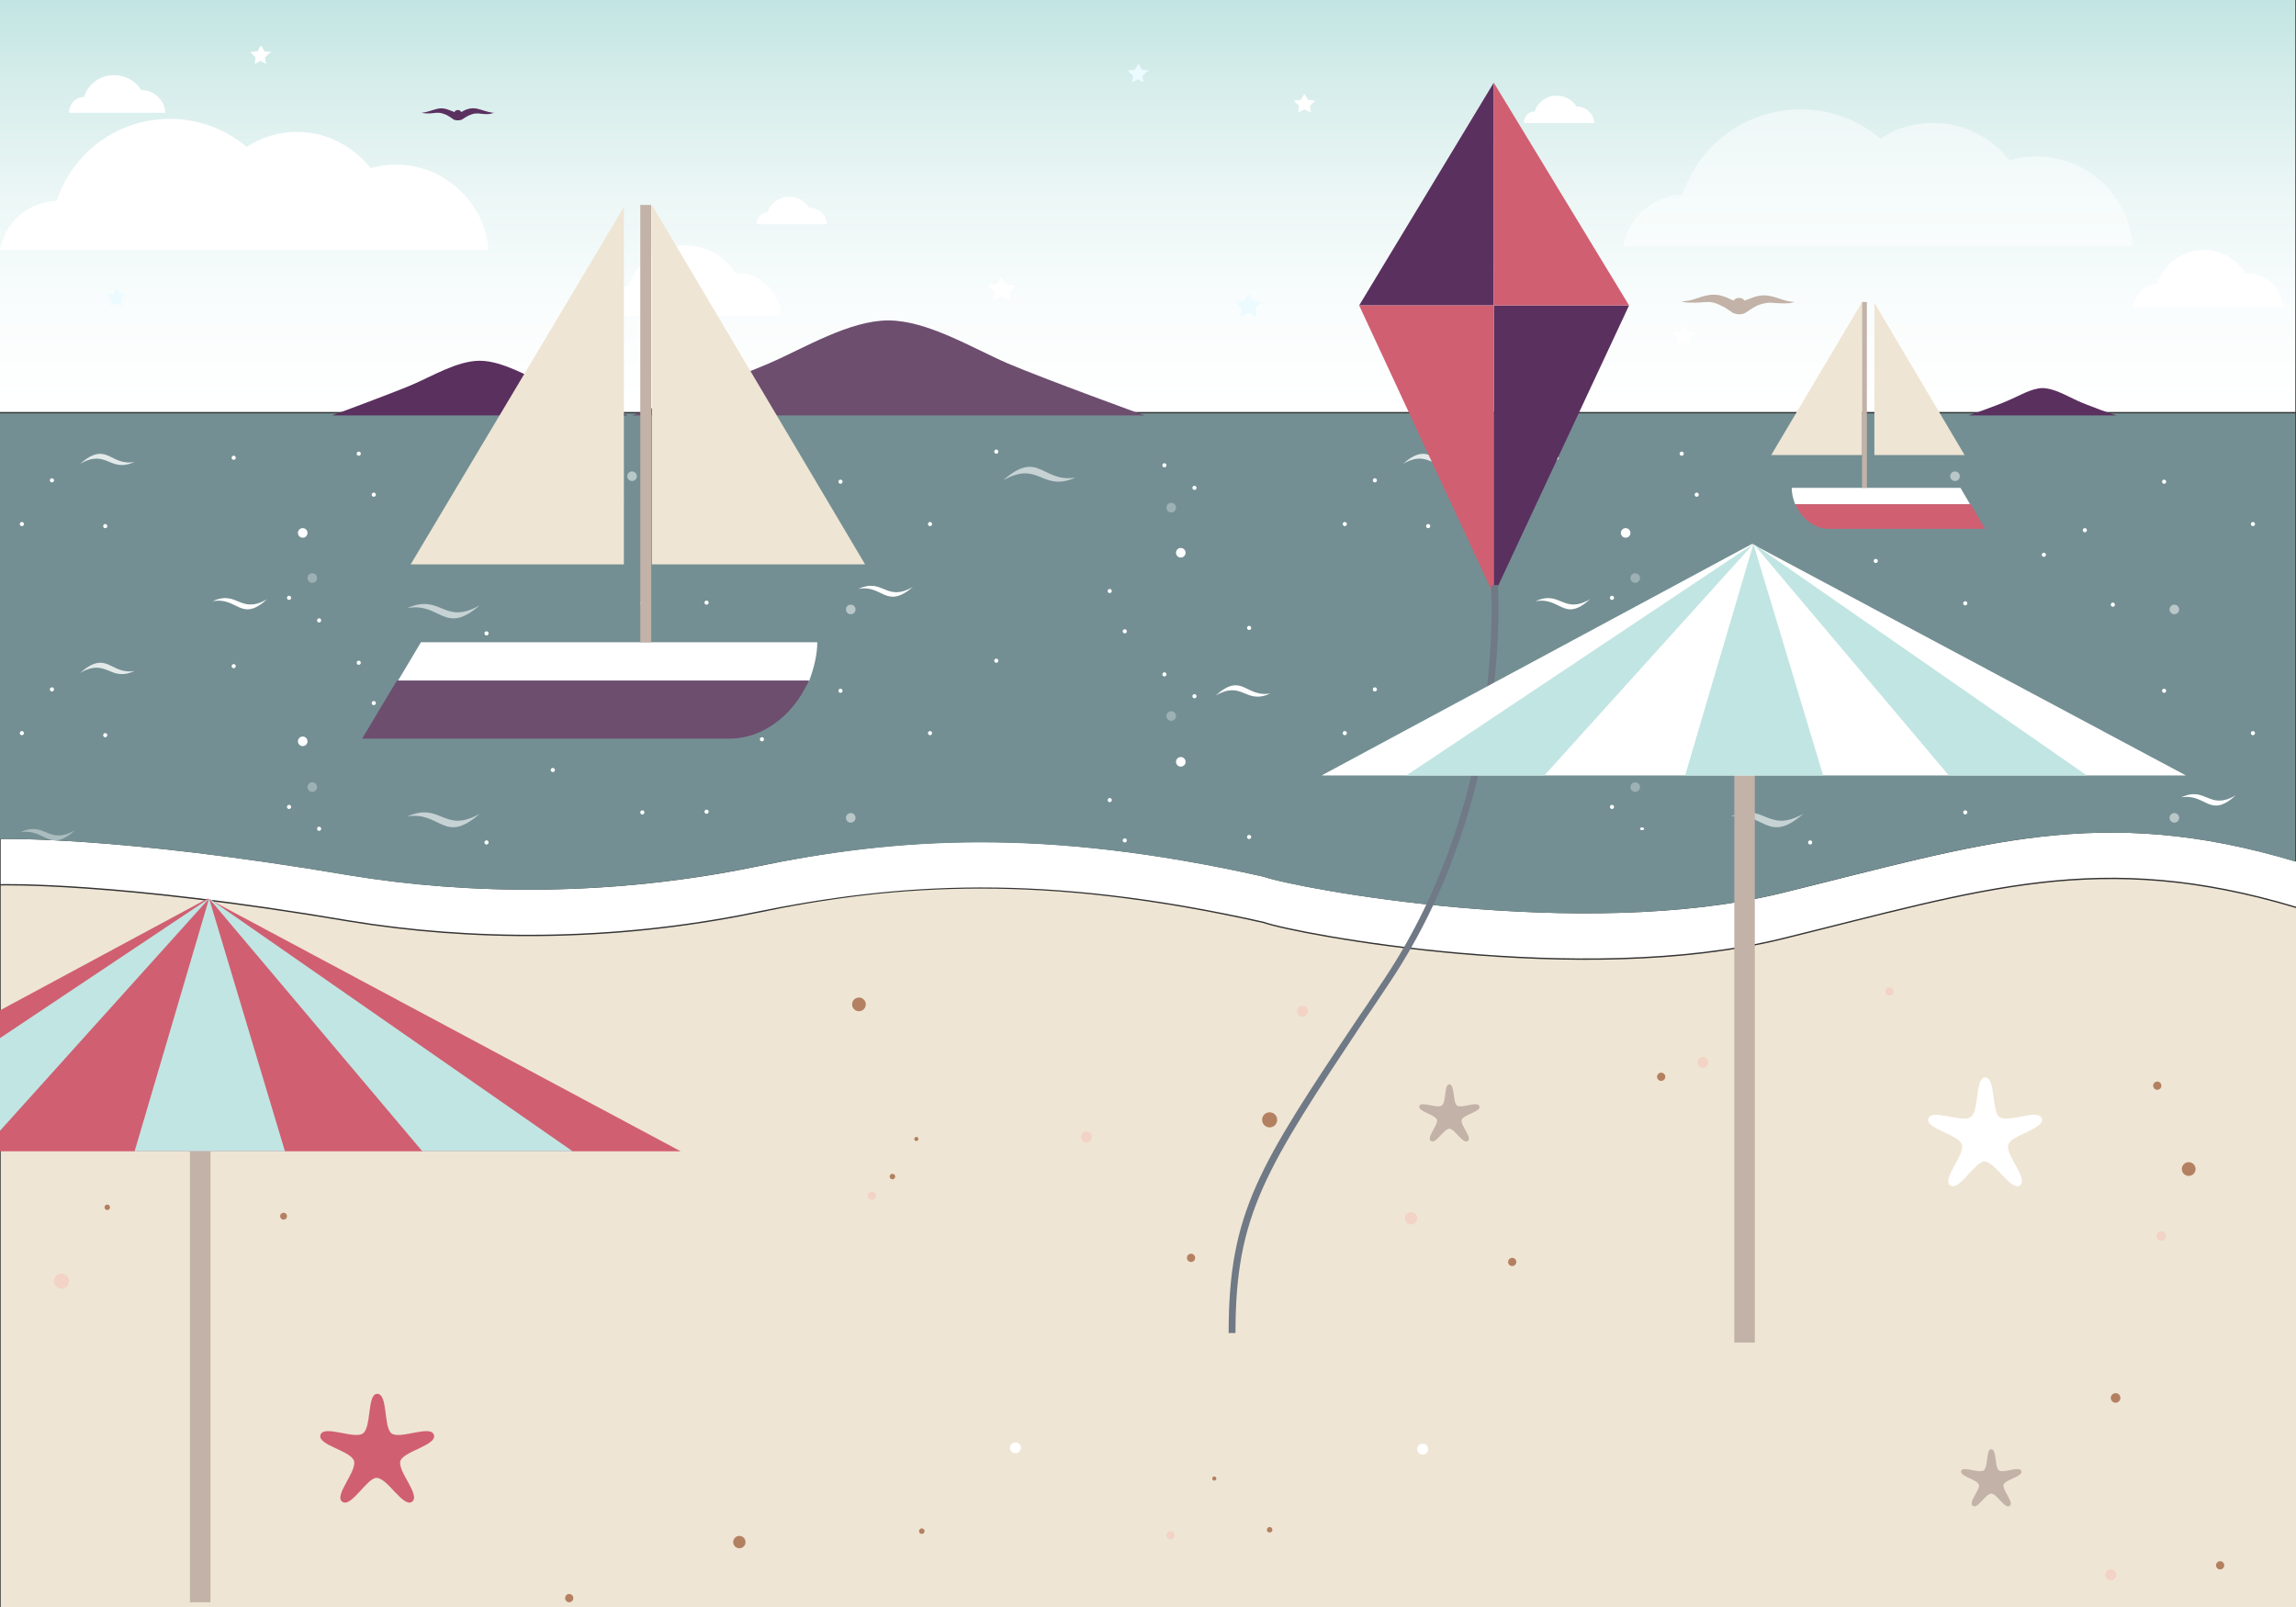 <?xml version="1.0" encoding="utf-8"?>
<svg id="master-artboard" viewBox="0 0 336 235.2" version="1.1" xmlns="http://www.w3.org/2000/svg" x="0px" y="0px" style="enable-background:new 0 0 336 235.2;" width="336px" height="235.2px" xmlns:xlink="http://www.w3.org/1999/xlink">

<rect x="0" y="0" width="336" height="235.2" fill="#333333" stroke="none"/>

<path id="sand_1_" class="st0" d="M336,132.9c-28.7-8.6-45.9-2.6-75.2,4.6c-29.3,7.2-71.1-0.7-75.9-2.4c-32.1-7.2-53.5-5.8-74.5-1.4&#10;&#9;c-21,4.3-41.7,4.1-59.3,1.2c-34.2-5.8-51-5.3-51-5.3v105.8h336V132.9z" style="fill: rgb(239, 229, 212);"/>
<path id="wave" class="st1" d="M260.8,130.7c-29.3,7.2-71.1-0.7-75.9-2.4c-32.1-7.2-53.5-5.8-74.5-1.4c-21,4.3-41.7,4.1-59.3,1.2&#10;&#9;c-34.2-5.8-51-5.3-51-5.3v6.6c0,0,16.9-0.5,51,5.3c17.6,2.9,38.3,3.1,59.3-1.2c21-4.3,42.4-5.8,74.5,1.4c4.8,1.7,46.6,9.6,75.9,2.4&#10;&#9;c29.3-7.2,46.5-13.2,75.2-4.6v-6.6C307.3,117.5,290.1,123.5,260.8,130.7z" style="fill: rgb(255, 255, 255);"/>
<g id="sea">
	<path class="st2" d="M0,60.5v62.3c0,0,16.9-0.5,51,5.3c17.6,2.9,38.3,3.1,59.3-1.2c21-4.3,42.4-5.8,74.5,1.4&#10;&#9;&#9;c4.8,1.7,46.6,9.6,75.9,2.4c29.3-7.2,46.5-13.2,75.2-4.6V60.5H0z" style="fill: rgb(115, 143, 147);"/>
</g>
<g id="sand">
	<g id="sand_3_">
		<path d="M 250 155.5 A 0.8 0.8 0 0 1 249.2 156.3 A 0.8 0.8 0 0 1 248.4 155.5 A 0.8 0.8 0 0 1 249.2 154.7 A 0.8 0.8 0 0 1 250 155.5 Z" class="st3" style="fill: rgb(242, 211, 198);"/>
		<path d="M 209 212.1 A 0.8 0.8 0 0 1 208.2 212.9 A 0.8 0.8 0 0 1 207.4 212.1 A 0.8 0.8 0 0 1 208.2 211.3 A 0.8 0.8 0 0 1 209 212.1 Z" class="st1" style="fill: rgb(255, 255, 255);"/>
		<path d="M 149.4 211.9 A 0.8 0.8 0 0 1 148.6 212.7 A 0.8 0.8 0 0 1 147.8 211.9 A 0.8 0.8 0 0 1 148.6 211.1 A 0.8 0.8 0 0 1 149.4 211.9 Z" class="st1" style="fill: rgb(255, 255, 255);"/>
		<path d="M 309.7 230.5 A 0.8 0.8 0 0 1 308.9 231.3 A 0.8 0.8 0 0 1 308.1 230.5 A 0.8 0.8 0 0 1 308.9 229.7 A 0.8 0.8 0 0 1 309.7 230.5 Z" class="st3" style="fill: rgb(242, 211, 198);"/>
		<path d="M 159.8 166.4 A 0.8 0.8 0 0 1 159 167.2 A 0.8 0.8 0 0 1 158.2 166.4 A 0.8 0.8 0 0 1 159 165.6 A 0.8 0.8 0 0 1 159.8 166.4 Z" class="st3" style="fill: rgb(242, 211, 198);"/>
		<path d="M 191.4 148 A 0.8 0.8 0 0 1 190.6 148.8 A 0.8 0.8 0 0 1 189.8 148 A 0.8 0.8 0 0 1 190.6 147.2 A 0.8 0.8 0 0 1 191.4 148 Z" class="st3" style="fill: rgb(242, 211, 198);"/>
		<path d="M 243.7 157.6 A 0.6 0.6 0 0 1 243.1 158.2 A 0.6 0.6 0 0 1 242.5 157.6 A 0.6 0.6 0 0 1 243.1 157 A 0.6 0.6 0 0 1 243.7 157.6 Z" class="st4" style="fill: rgb(179, 128, 97);"/>
		<path d="M 325.5 229.1 A 0.6 0.6 0 0 1 324.9 229.7 A 0.6 0.6 0 0 1 324.3 229.1 A 0.6 0.6 0 0 1 324.9 228.5 A 0.6 0.6 0 0 1 325.5 229.1 Z" class="st4" style="fill: rgb(179, 128, 97);"/>
		<path d="M 310.3 204.6 A 0.7 0.7 0 0 1 309.6 205.3 A 0.7 0.7 0 0 1 308.9 204.6 A 0.7 0.7 0 0 1 309.6 203.9 A 0.7 0.7 0 0 1 310.3 204.6 Z" class="st4" style="fill: rgb(179, 128, 97);"/>
		<path d="M 321.3 171.1 A 1 1 0 0 1 320.3 172.1 A 1 1 0 0 1 319.3 171.1 A 1 1 0 0 1 320.3 170.1 A 1 1 0 0 1 321.3 171.1 Z" class="st4" style="fill: rgb(179, 128, 97);"/>
		<path d="M 42 178 A 0.5 0.5 0 0 1 41.5 178.5 A 0.5 0.5 0 0 1 41 178 A 0.5 0.5 0 0 1 41.5 177.5 A 0.5 0.5 0 0 1 42 178 Z" class="st4" style="fill: rgb(179, 128, 97);"/>
		<path d="M 67.1 154.7 A 1.1 1.1 0 0 1 66 155.8 A 1.1 1.1 0 0 1 64.9 154.7 A 1.1 1.1 0 0 1 66 153.6 A 1.1 1.1 0 0 1 67.1 154.7 Z" class="st3" style="fill: rgb(242, 211, 198);"/>
		<path d="M 16.1 176.7 A 0.4 0.4 0 0 1 15.7 177.1 A 0.4 0.4 0 0 1 15.3 176.7 A 0.4 0.4 0 0 1 15.7 176.3 A 0.4 0.4 0 0 1 16.1 176.7 Z" class="st4" style="fill: rgb(179, 128, 97);"/>
		<path d="M 126.7 147 A 1 1 0 0 1 125.7 148 A 1 1 0 0 1 124.7 147 A 1 1 0 0 1 125.7 146 A 1 1 0 0 1 126.7 147 Z" class="st4" style="fill: rgb(179, 128, 97);"/>
		<path d="M 131 172.2 A 0.4 0.4 0 0 1 130.6 172.6 A 0.4 0.4 0 0 1 130.2 172.2 A 0.4 0.4 0 0 1 130.6 171.8 A 0.4 0.4 0 0 1 131 172.2 Z" class="st4" style="fill: rgb(179, 128, 97);"/>
		<path d="M 128.2 175 A 0.6 0.6 0 0 1 127.6 175.6 A 0.6 0.6 0 0 1 127 175 A 0.6 0.6 0 0 1 127.6 174.4 A 0.6 0.6 0 0 1 128.2 175 Z" class="st3" style="fill: rgb(242, 211, 198);"/>
		<path d="M 134.4 166.7 A 0.3 0.3 0 0 1 134.1 167 A 0.3 0.3 0 0 1 133.8 166.7 A 0.3 0.3 0 0 1 134.1 166.4 A 0.3 0.3 0 0 1 134.4 166.7 Z" class="st4" style="fill: rgb(179, 128, 97);"/>
		<path d="M 186.2 223.9 A 0.4 0.4 0 0 1 185.8 224.3 A 0.4 0.4 0 0 1 185.4 223.9 A 0.4 0.4 0 0 1 185.8 223.5 A 0.4 0.4 0 0 1 186.2 223.9 Z" class="st4" style="fill: rgb(179, 128, 97);"/>
		<path d="M 135.3 224.1 A 0.4 0.4 0 0 1 134.9 224.5 A 0.4 0.4 0 0 1 134.5 224.1 A 0.4 0.4 0 0 1 134.9 223.7 A 0.4 0.4 0 0 1 135.3 224.1 Z" class="st4" style="fill: rgb(179, 128, 97);"/>
		<path d="M 171.9 224.7 A 0.6 0.6 0 0 1 171.3 225.3 A 0.6 0.6 0 0 1 170.7 224.7 A 0.6 0.6 0 0 1 171.3 224.1 A 0.6 0.6 0 0 1 171.9 224.7 Z" class="st3" style="fill: rgb(242, 211, 198);"/>
		<path d="M 178 216.4 A 0.3 0.3 0 0 1 177.7 216.7 A 0.3 0.3 0 0 1 177.4 216.4 A 0.3 0.3 0 0 1 177.7 216.1 A 0.3 0.3 0 0 1 178 216.4 Z" class="st4" style="fill: rgb(179, 128, 97);"/>
		<path d="M 79.3 165.6 A 0.9 0.9 0 0 1 78.4 166.5 A 0.9 0.9 0 0 1 77.5 165.6 A 0.9 0.9 0 0 1 78.4 164.7 A 0.9 0.9 0 0 1 79.3 165.6 Z" class="st4" style="fill: rgb(179, 128, 97);"/>
		<path d="M 109.1 225.7 A 0.9 0.9 0 0 1 108.2 226.6 A 0.9 0.9 0 0 1 107.3 225.7 A 0.9 0.9 0 0 1 108.2 224.8 A 0.9 0.9 0 0 1 109.1 225.7 Z" class="st4" style="fill: rgb(179, 128, 97);"/>
		<path d="M 207.4 178.3 A 0.9 0.9 0 0 1 206.5 179.2 A 0.9 0.9 0 0 1 205.6 178.3 A 0.9 0.9 0 0 1 206.5 177.4 A 0.9 0.9 0 0 1 207.4 178.3 Z" class="st3" style="fill: rgb(242, 211, 198);"/>
		<path d="M 221.9 184.7 A 0.6 0.6 0 0 1 221.3 185.3 A 0.6 0.6 0 0 1 220.7 184.7 A 0.6 0.6 0 0 1 221.3 184.1 A 0.6 0.6 0 0 1 221.9 184.7 Z" class="st4" style="fill: rgb(179, 128, 97);"/>
		<path d="M 83.9 233.9 A 0.6 0.6 0 0 1 83.3 234.5 A 0.6 0.6 0 0 1 82.7 233.9 A 0.6 0.6 0 0 1 83.3 233.3 A 0.6 0.6 0 0 1 83.9 233.9 Z" class="st4" style="fill: rgb(179, 128, 97);"/>
		<path d="M 316.3 158.9 A 0.6 0.6 0 0 1 315.7 159.5 A 0.6 0.6 0 0 1 315.1 158.9 A 0.6 0.6 0 0 1 315.7 158.3 A 0.6 0.6 0 0 1 316.3 158.9 Z" class="st4" style="fill: rgb(179, 128, 97);"/>
		<path d="M 277.1 145.1 A 0.6 0.6 0 0 1 276.5 145.7 A 0.6 0.6 0 0 1 275.9 145.1 A 0.6 0.6 0 0 1 276.5 144.5 A 0.6 0.6 0 0 1 277.1 145.1 Z" class="st3" style="fill: rgb(242, 211, 198);"/>
		<path d="M 10.1 187.5 A 1.1 1.1 0 0 1 9 188.6 A 1.1 1.1 0 0 1 7.9 187.5 A 1.1 1.1 0 0 1 9 186.4 A 1.1 1.1 0 0 1 10.1 187.5 Z" class="st3" style="fill: rgb(242, 211, 198);"/>
		<path d="M 174.9 184.1 A 0.6 0.6 0 0 1 174.3 184.7 A 0.6 0.6 0 0 1 173.7 184.1 A 0.6 0.6 0 0 1 174.3 183.5 A 0.6 0.6 0 0 1 174.9 184.1 Z" class="st4" style="fill: rgb(179, 128, 97);"/>
		<path d="M 186.9 163.9 A 1.1 1.1 0 0 1 185.8 165 A 1.1 1.1 0 0 1 184.7 163.9 A 1.1 1.1 0 0 1 185.8 162.8 A 1.1 1.1 0 0 1 186.9 163.9 Z" class="st4" style="fill: rgb(179, 128, 97);"/>
		<path d="M 317 180.9 A 0.7 0.7 0 0 1 316.3 181.6 A 0.7 0.7 0 0 1 315.6 180.9 A 0.7 0.7 0 0 1 316.3 180.2 A 0.7 0.7 0 0 1 317 180.9 Z" class="st3" style="fill: rgb(242, 211, 198);"/>
	</g>
</g>
<linearGradient id="sky_1_" gradientUnits="userSpaceOnUse" x1="168.007" y1="175.784" x2="168.007" y2="236.04" gradientTransform="matrix(-1 0 0 -1 336 236)">
	<stop offset="0" style="stop-color:#FFFFFF"/>
	<stop offset="0.238" style="stop-color:#FAFDFD"/>
	<stop offset="0.511" style="stop-color:#ECF7F6"/>
	<stop offset="0.8" style="stop-color:#D6EDEB"/>
	<stop offset="1" style="stop-color:#C1E5E2"/>
</linearGradient>
<path d="M 0 0 H 335.9 V 60.3 H 0 V 0 Z" id="sky" class="st5" style="fill: url('#sky_1_');"/>
<g id="waves">
	<g>
		<g id="waves_2_">
			<path class="st6" d="M146.8,70.3c5.3-3,5.6,1.8,10.6-0.4C152.5,70.7,152,65.7,146.8,70.3z" style="opacity: 0.6; fill-rule: evenodd; clip-rule: evenodd; fill: rgb(255, 255, 255);"/>
			<path class="st7" d="M11.7,67.9c4-2.3,4.3,1.4,8-0.3C16.1,68.3,15.7,64.4,11.7,67.9z" style="opacity: 0.8; fill-rule: evenodd; clip-rule: evenodd; fill: rgb(255, 255, 255);"/>
			<path class="st8" d="M83.4,73c4-2.3,4.3,1.4,8-0.3C87.8,73.3,87.4,69.5,83.4,73z" style="fill-rule: evenodd; clip-rule: evenodd; fill: rgb(255, 255, 255);"/>
			<path d="M 172.1 74.3 A 0.7 0.7 0 0 1 171.4 75 A 0.7 0.7 0 0 1 170.7 74.3 A 0.7 0.7 0 0 1 171.4 73.6 A 0.7 0.7 0 0 1 172.1 74.3 Z" class="st9" style="opacity: 0.3; fill: rgb(255, 255, 255);"/>
			<path d="M 93.2 69.7 A 0.7 0.7 0 0 1 92.5 70.4 A 0.7 0.7 0 0 1 91.8 69.7 A 0.7 0.7 0 0 1 92.5 69 A 0.7 0.7 0 0 1 93.2 69.7 Z" class="st10" style="opacity: 0.5; fill: rgb(255, 255, 255);"/>
			<path d="M 45 78 A 0.7 0.7 0 0 1 44.3 78.7 A 0.7 0.7 0 0 1 43.6 78 A 0.7 0.7 0 0 1 44.3 77.3 A 0.7 0.7 0 0 1 45 78 Z" class="st1" style="fill: rgb(255, 255, 255);"/>
			<path d="M 146.1 66.1 A 0.3 0.3 0 0 1 145.8 66.4 A 0.3 0.3 0 0 1 145.5 66.1 A 0.3 0.3 0 0 1 145.8 65.8 A 0.3 0.3 0 0 1 146.1 66.1 Z" class="st1" style="fill: rgb(255, 255, 255);"/>
			<path d="M 136.4 76.7 A 0.3 0.3 0 0 1 136.1 77 A 0.3 0.3 0 0 1 135.8 76.7 A 0.3 0.3 0 0 1 136.1 76.4 A 0.3 0.3 0 0 1 136.4 76.7 Z" class="st1" style="fill: rgb(255, 255, 255);"/>
			<path d="M 123.3 70.5 A 0.3 0.3 0 0 1 123 70.8 A 0.3 0.3 0 0 1 122.7 70.5 A 0.3 0.3 0 0 1 123 70.2 A 0.3 0.3 0 0 1 123.3 70.5 Z" class="st1" style="fill: rgb(255, 255, 255);"/>
			<path d="M 175.1 71.4 A 0.3 0.3 0 0 1 174.8 71.7 A 0.3 0.3 0 0 1 174.5 71.4 A 0.3 0.3 0 0 1 174.8 71.1 A 0.3 0.3 0 0 1 175.1 71.4 Z" class="st1" style="fill: rgb(255, 255, 255);"/>
			<path d="M 170.7 68.1 A 0.3 0.3 0 0 1 170.4 68.4 A 0.3 0.3 0 0 1 170.1 68.1 A 0.3 0.3 0 0 1 170.4 67.8 A 0.3 0.3 0 0 1 170.7 68.1 Z" class="st1" style="fill: rgb(255, 255, 255);"/>
			<path d="M 111.8 77.6 A 0.3 0.3 0 0 1 111.5 77.9 A 0.3 0.3 0 0 1 111.2 77.6 A 0.3 0.3 0 0 1 111.5 77.3 A 0.3 0.3 0 0 1 111.8 77.6 Z" class="st1" style="fill: rgb(255, 255, 255);"/>
			<path d="M 34.5 67 A 0.3 0.3 0 0 1 34.2 67.3 A 0.3 0.3 0 0 1 33.9 67 A 0.3 0.3 0 0 1 34.2 66.7 A 0.3 0.3 0 0 1 34.5 67 Z" class="st1" style="fill: rgb(255, 255, 255);"/>
			<path d="M 52.8 66.4 A 0.3 0.3 0 0 1 52.5 66.7 A 0.3 0.3 0 0 1 52.2 66.4 A 0.3 0.3 0 0 1 52.5 66.1 A 0.3 0.3 0 0 1 52.8 66.4 Z" class="st1" style="fill: rgb(255, 255, 255);"/>
			<path d="M 55 72.4 A 0.3 0.3 0 0 1 54.7 72.7 A 0.3 0.3 0 0 1 54.4 72.4 A 0.3 0.3 0 0 1 54.7 72.1 A 0.3 0.3 0 0 1 55 72.4 Z" class="st1" style="fill: rgb(255, 255, 255);"/>
			<path d="M 7.9 70.3 A 0.3 0.3 0 0 1 7.6 70.6 A 0.3 0.3 0 0 1 7.3 70.3 A 0.3 0.3 0 0 1 7.6 70 A 0.3 0.3 0 0 1 7.9 70.3 Z" class="st1" style="fill: rgb(255, 255, 255);"/>
			<path d="M 15.7 77 A 0.3 0.3 0 0 1 15.4 77.3 A 0.3 0.3 0 0 1 15.1 77 A 0.3 0.3 0 0 1 15.4 76.7 A 0.3 0.3 0 0 1 15.7 77 Z" class="st1" style="fill: rgb(255, 255, 255);"/>
			<path d="M 3.5 76.7 A 0.3 0.3 0 0 1 3.2 77 A 0.3 0.3 0 0 1 2.9 76.7 A 0.3 0.3 0 0 1 3.2 76.4 A 0.3 0.3 0 0 1 3.5 76.7 Z" class="st1" style="fill: rgb(255, 255, 255);"/>
		</g>
		<g id="waves_1_">
			<path class="st6" d="M70.2,88.6c-5.3,3-5.6-1.8-10.6,0.4C64.5,88.1,65,93.1,70.2,88.6z" style="opacity: 0.6; fill-rule: evenodd; clip-rule: evenodd; fill: rgb(255, 255, 255);"/>
			<path class="st8" d="M133.6,85.9c-4,2.3-4.3-1.4-8,0.3C129.2,85.5,129.6,89.3,133.6,85.9z" style="fill-rule: evenodd; clip-rule: evenodd; fill: rgb(255, 255, 255);"/>
			<path class="st8" d="M39.1,87.7c-4,2.3-4.3-1.4-8,0.3C34.8,87.3,35.2,91.2,39.1,87.7z" style="fill-rule: evenodd; clip-rule: evenodd; fill: rgb(255, 255, 255);"/>
			<path d="M 46.4 84.6 A 0.7 0.7 0 0 1 45.7 85.3 A 0.7 0.7 0 0 1 45 84.6 A 0.7 0.7 0 0 1 45.7 83.9 A 0.7 0.7 0 0 1 46.4 84.6 Z" class="st9" style="opacity: 0.3; fill: rgb(255, 255, 255);"/>
			<path d="M 125.2 89.2 A 0.7 0.7 0 0 1 124.5 89.9 A 0.7 0.7 0 0 1 123.8 89.2 A 0.7 0.7 0 0 1 124.5 88.5 A 0.7 0.7 0 0 1 125.2 89.2 Z" class="st10" style="opacity: 0.5; fill: rgb(255, 255, 255);"/>
			<path d="M 173.5 80.9 A 0.7 0.7 0 0 1 172.8 81.6 A 0.7 0.7 0 0 1 172.1 80.9 A 0.7 0.7 0 0 1 172.8 80.2 A 0.7 0.7 0 0 1 173.5 80.9 Z" class="st1" style="fill: rgb(255, 255, 255);"/>
			<path d="M 71.5 92.7 A 0.3 0.3 0 0 1 71.2 93 A 0.3 0.3 0 0 1 70.9 92.7 A 0.3 0.3 0 0 1 71.2 92.4 A 0.3 0.3 0 0 1 71.5 92.7 Z" class="st1" style="fill: rgb(255, 255, 255);"/>
			<path d="M 81.2 82.1 A 0.3 0.3 0 0 1 80.9 82.4 A 0.3 0.3 0 0 1 80.6 82.1 A 0.3 0.3 0 0 1 80.9 81.8 A 0.3 0.3 0 0 1 81.2 82.1 Z" class="st1" style="fill: rgb(255, 255, 255);"/>
			<path d="M 94.3 88.3 A 0.3 0.3 0 0 1 94 88.6 A 0.3 0.3 0 0 1 93.7 88.3 A 0.3 0.3 0 0 1 94 88 A 0.3 0.3 0 0 1 94.3 88.3 Z" class="st1" style="fill: rgb(255, 255, 255);"/>
			<path d="M 42.6 87.5 A 0.3 0.3 0 0 1 42.3 87.8 A 0.3 0.3 0 0 1 42 87.5 A 0.3 0.3 0 0 1 42.3 87.2 A 0.3 0.3 0 0 1 42.6 87.5 Z" class="st1" style="fill: rgb(255, 255, 255);"/>
			<path d="M 47 90.8 A 0.3 0.3 0 0 1 46.7 91.1 A 0.3 0.3 0 0 1 46.4 90.8 A 0.3 0.3 0 0 1 46.7 90.5 A 0.3 0.3 0 0 1 47 90.8 Z" class="st1" style="fill: rgb(255, 255, 255);"/>
			<path d="M 105.8 81.2 A 0.3 0.3 0 0 1 105.5 81.5 A 0.3 0.3 0 0 1 105.2 81.2 A 0.3 0.3 0 0 1 105.5 80.9 A 0.3 0.3 0 0 1 105.8 81.2 Z" class="st1" style="fill: rgb(255, 255, 255);"/>
			<path d="M 183.1 91.9 A 0.3 0.3 0 0 1 182.8 92.2 A 0.3 0.3 0 0 1 182.5 91.9 A 0.3 0.3 0 0 1 182.8 91.6 A 0.3 0.3 0 0 1 183.1 91.9 Z" class="st1" style="fill: rgb(255, 255, 255);"/>
			<path d="M 164.9 92.4 A 0.3 0.3 0 0 1 164.6 92.7 A 0.3 0.3 0 0 1 164.3 92.4 A 0.3 0.3 0 0 1 164.6 92.1 A 0.3 0.3 0 0 1 164.9 92.4 Z" class="st1" style="fill: rgb(255, 255, 255);"/>
			<path d="M 162.7 86.5 A 0.3 0.3 0 0 1 162.4 86.8 A 0.3 0.3 0 0 1 162.1 86.5 A 0.3 0.3 0 0 1 162.4 86.2 A 0.3 0.3 0 0 1 162.7 86.5 Z" class="st1" style="fill: rgb(255, 255, 255);"/>
			<path d="M 103.7 88.2 A 0.3 0.3 0 0 1 103.4 88.5 A 0.3 0.3 0 0 1 103.1 88.2 A 0.3 0.3 0 0 1 103.4 87.9 A 0.3 0.3 0 0 1 103.7 88.2 Z" class="st1" style="fill: rgb(255, 255, 255);"/>
		</g>
	</g>
	<g>
		<g id="waves_4_">
			<path class="st7" d="M205.3,67.9c4-2.3,4.3,1.4,8-0.3C209.7,68.3,209.3,64.4,205.3,67.9z" style="opacity: 0.8; fill-rule: evenodd; clip-rule: evenodd; fill: rgb(255, 255, 255);"/>
			<path class="st8" d="M277.1,73c4-2.3,4.3,1.4,8-0.3C281.4,73.3,281,69.5,277.1,73z" style="fill-rule: evenodd; clip-rule: evenodd; fill: rgb(255, 255, 255);"/>
			<path d="M 286.8 69.7 A 0.7 0.7 0 0 1 286.1 70.4 A 0.7 0.7 0 0 1 285.4 69.7 A 0.7 0.7 0 0 1 286.1 69 A 0.7 0.7 0 0 1 286.8 69.7 Z" class="st10" style="opacity: 0.5; fill: rgb(255, 255, 255);"/>
			<path d="M 238.6 78 A 0.7 0.7 0 0 1 237.9 78.7 A 0.7 0.7 0 0 1 237.2 78 A 0.7 0.7 0 0 1 237.9 77.3 A 0.7 0.7 0 0 1 238.6 78 Z" class="st1" style="fill: rgb(255, 255, 255);"/>
			<path d="M 330 76.7 A 0.3 0.3 0 0 1 329.7 77 A 0.3 0.3 0 0 1 329.4 76.7 A 0.3 0.3 0 0 1 329.7 76.4 A 0.3 0.3 0 0 1 330 76.7 Z" class="st1" style="fill: rgb(255, 255, 255);"/>
			<path d="M 317 70.5 A 0.3 0.3 0 0 1 316.7 70.8 A 0.3 0.3 0 0 1 316.4 70.5 A 0.3 0.3 0 0 1 316.7 70.2 A 0.3 0.3 0 0 1 317 70.5 Z" class="st1" style="fill: rgb(255, 255, 255);"/>
			<path d="M 305.4 77.6 A 0.3 0.3 0 0 1 305.1 77.9 A 0.3 0.3 0 0 1 304.8 77.6 A 0.3 0.3 0 0 1 305.1 77.3 A 0.3 0.3 0 0 1 305.4 77.6 Z" class="st1" style="fill: rgb(255, 255, 255);"/>
			<path d="M 228.1 67 A 0.3 0.3 0 0 1 227.8 67.3 A 0.3 0.3 0 0 1 227.5 67 A 0.3 0.3 0 0 1 227.8 66.7 A 0.3 0.3 0 0 1 228.1 67 Z" class="st1" style="fill: rgb(255, 255, 255);"/>
			<path d="M 246.4 66.4 A 0.3 0.3 0 0 1 246.1 66.7 A 0.3 0.3 0 0 1 245.8 66.4 A 0.3 0.3 0 0 1 246.1 66.1 A 0.3 0.3 0 0 1 246.4 66.4 Z" class="st1" style="fill: rgb(255, 255, 255);"/>
			<path d="M 248.6 72.4 A 0.3 0.3 0 0 1 248.3 72.7 A 0.3 0.3 0 0 1 248 72.4 A 0.3 0.3 0 0 1 248.3 72.1 A 0.3 0.3 0 0 1 248.6 72.4 Z" class="st1" style="fill: rgb(255, 255, 255);"/>
			<path d="M 201.5 70.3 A 0.3 0.3 0 0 1 201.2 70.6 A 0.3 0.3 0 0 1 200.9 70.3 A 0.3 0.3 0 0 1 201.2 70 A 0.3 0.3 0 0 1 201.5 70.3 Z" class="st1" style="fill: rgb(255, 255, 255);"/>
			<path d="M 209.3 77 A 0.3 0.3 0 0 1 209 77.3 A 0.3 0.3 0 0 1 208.7 77 A 0.3 0.3 0 0 1 209 76.7 A 0.3 0.3 0 0 1 209.3 77 Z" class="st1" style="fill: rgb(255, 255, 255);"/>
			<path d="M 197.1 76.7 A 0.3 0.3 0 0 1 196.8 77 A 0.3 0.3 0 0 1 196.5 76.7 A 0.3 0.3 0 0 1 196.8 76.4 A 0.3 0.3 0 0 1 197.1 76.7 Z" class="st1" style="fill: rgb(255, 255, 255);"/>
		</g>
		<g id="waves_3_">
			<path class="st8" d="M232.7,87.7c-4,2.3-4.3-1.4-8,0.3C228.4,87.3,228.8,91.2,232.7,87.7z" style="fill-rule: evenodd; clip-rule: evenodd; fill: rgb(255, 255, 255);"/>
			<path d="M 240 84.6 A 0.7 0.7 0 0 1 239.3 85.3 A 0.7 0.7 0 0 1 238.6 84.6 A 0.7 0.7 0 0 1 239.3 83.9 A 0.7 0.7 0 0 1 240 84.6 Z" class="st9" style="opacity: 0.3; fill: rgb(255, 255, 255);"/>
			<path d="M 318.9 89.2 A 0.7 0.7 0 0 1 318.2 89.9 A 0.7 0.7 0 0 1 317.5 89.2 A 0.7 0.7 0 0 1 318.2 88.5 A 0.7 0.7 0 0 1 318.9 89.2 Z" class="st10" style="opacity: 0.5; fill: rgb(255, 255, 255);"/>
			<path d="M 265.2 92.7 A 0.3 0.3 0 0 1 264.9 93 A 0.3 0.3 0 0 1 264.6 92.7 A 0.3 0.3 0 0 1 264.9 92.4 A 0.3 0.3 0 0 1 265.2 92.7 Z" class="st1" style="fill: rgb(255, 255, 255);"/>
			<path d="M 274.8 82.1 A 0.3 0.3 0 0 1 274.5 82.4 A 0.3 0.3 0 0 1 274.2 82.1 A 0.3 0.3 0 0 1 274.5 81.8 A 0.3 0.3 0 0 1 274.8 82.1 Z" class="st1" style="fill: rgb(255, 255, 255);"/>
			<path d="M 287.9 88.3 A 0.3 0.3 0 0 1 287.6 88.6 A 0.3 0.3 0 0 1 287.3 88.3 A 0.3 0.3 0 0 1 287.6 88 A 0.3 0.3 0 0 1 287.9 88.3 Z" class="st1" style="fill: rgb(255, 255, 255);"/>
			<path d="M 236.2 87.5 A 0.3 0.3 0 0 1 235.9 87.8 A 0.3 0.3 0 0 1 235.6 87.5 A 0.3 0.3 0 0 1 235.9 87.2 A 0.3 0.3 0 0 1 236.2 87.5 Z" class="st1" style="fill: rgb(255, 255, 255);"/>
			<path d="M 240.6 90.8 A 0.3 0.2 0 0 1 240.3 91 A 0.3 0.2 0 0 1 240 90.8 A 0.3 0.2 0 0 1 240.3 90.6 A 0.3 0.2 0 0 1 240.6 90.8 Z" class="st1" style="fill: rgb(255, 255, 255);"/>
			<path d="M 299.4 81.2 A 0.3 0.3 0 0 1 299.1 81.5 A 0.3 0.3 0 0 1 298.8 81.2 A 0.3 0.3 0 0 1 299.1 80.9 A 0.3 0.3 0 0 1 299.4 81.2 Z" class="st1" style="fill: rgb(255, 255, 255);"/>
			<path d="M 309.5 88.5 A 0.3 0.3 0 0 1 309.2 88.8 A 0.3 0.3 0 0 1 308.9 88.5 A 0.3 0.3 0 0 1 309.2 88.2 A 0.3 0.3 0 0 1 309.5 88.5 Z" class="st1" style="fill: rgb(255, 255, 255);"/>
		</g>
	</g>
	<g>
		<g id="waves_8_">
			<path class="st7" d="M11.7,98.5c4-2.3,4.3,1.4,8-0.3C16.1,98.8,15.7,95,11.7,98.5z" style="opacity: 0.8; fill-rule: evenodd; clip-rule: evenodd; fill: rgb(255, 255, 255);"/>
			<path class="st8" d="M177.9,101.8c4-2.3,4.3,1.4,8-0.3C182.2,102.1,181.8,98.3,177.9,101.8z" style="fill-rule: evenodd; clip-rule: evenodd; fill: rgb(255, 255, 255);"/>
			<path d="M 172.1 104.8 A 0.7 0.7 0 0 1 171.4 105.5 A 0.7 0.7 0 0 1 170.7 104.8 A 0.7 0.7 0 0 1 171.4 104.1 A 0.7 0.7 0 0 1 172.1 104.8 Z" class="st9" style="opacity: 0.3; fill: rgb(255, 255, 255);"/>
			<path d="M 93.2 100.3 A 0.7 0.7 0 0 1 92.5 101 A 0.7 0.7 0 0 1 91.8 100.3 A 0.7 0.7 0 0 1 92.5 99.6 A 0.7 0.7 0 0 1 93.2 100.3 Z" class="st10" style="opacity: 0.5; fill: rgb(255, 255, 255);"/>
			<path d="M 45 108.5 A 0.7 0.7 0 0 1 44.3 109.2 A 0.7 0.7 0 0 1 43.6 108.5 A 0.7 0.7 0 0 1 44.3 107.8 A 0.7 0.7 0 0 1 45 108.5 Z" class="st1" style="fill: rgb(255, 255, 255);"/>
			<path d="M 146.1 96.7 A 0.3 0.3 0 0 1 145.8 97 A 0.3 0.3 0 0 1 145.5 96.7 A 0.3 0.3 0 0 1 145.8 96.4 A 0.3 0.3 0 0 1 146.1 96.7 Z" class="st1" style="fill: rgb(255, 255, 255);"/>
			<path d="M 136.4 107.3 A 0.3 0.3 0 0 1 136.1 107.6 A 0.3 0.3 0 0 1 135.8 107.3 A 0.3 0.3 0 0 1 136.1 107 A 0.3 0.3 0 0 1 136.4 107.3 Z" class="st1" style="fill: rgb(255, 255, 255);"/>
			<path d="M 123.3 101.1 A 0.3 0.3 0 0 1 123 101.4 A 0.3 0.3 0 0 1 122.7 101.1 A 0.3 0.3 0 0 1 123 100.8 A 0.3 0.3 0 0 1 123.3 101.1 Z" class="st1" style="fill: rgb(255, 255, 255);"/>
			<path d="M 175.1 101.9 A 0.3 0.3 0 0 1 174.8 102.2 A 0.3 0.3 0 0 1 174.5 101.9 A 0.3 0.3 0 0 1 174.8 101.6 A 0.3 0.3 0 0 1 175.1 101.9 Z" class="st1" style="fill: rgb(255, 255, 255);"/>
			<path d="M 170.7 98.7 A 0.3 0.3 0 0 1 170.4 99 A 0.3 0.3 0 0 1 170.1 98.7 A 0.3 0.3 0 0 1 170.4 98.4 A 0.3 0.3 0 0 1 170.7 98.7 Z" class="st1" style="fill: rgb(255, 255, 255);"/>
			<path d="M 111.8 108.2 A 0.3 0.3 0 0 1 111.5 108.5 A 0.3 0.3 0 0 1 111.2 108.2 A 0.3 0.3 0 0 1 111.5 107.9 A 0.3 0.3 0 0 1 111.8 108.2 Z" class="st1" style="fill: rgb(255, 255, 255);"/>
			<path d="M 34.5 97.5 A 0.3 0.3 0 0 1 34.2 97.8 A 0.3 0.3 0 0 1 33.9 97.5 A 0.3 0.3 0 0 1 34.2 97.2 A 0.3 0.3 0 0 1 34.5 97.5 Z" class="st1" style="fill: rgb(255, 255, 255);"/>
			<path d="M 52.8 97 A 0.3 0.3 0 0 1 52.5 97.3 A 0.3 0.3 0 0 1 52.2 97 A 0.3 0.3 0 0 1 52.5 96.7 A 0.3 0.3 0 0 1 52.8 97 Z" class="st1" style="fill: rgb(255, 255, 255);"/>
			<path d="M 55 102.9 A 0.3 0.3 0 0 1 54.7 103.2 A 0.3 0.3 0 0 1 54.4 102.9 A 0.3 0.3 0 0 1 54.7 102.6 A 0.3 0.3 0 0 1 55 102.9 Z" class="st1" style="fill: rgb(255, 255, 255);"/>
			<path d="M 7.9 100.9 A 0.3 0.3 0 0 1 7.6 101.2 A 0.3 0.3 0 0 1 7.3 100.9 A 0.3 0.3 0 0 1 7.6 100.6 A 0.3 0.3 0 0 1 7.9 100.9 Z" class="st1" style="fill: rgb(255, 255, 255);"/>
			<path d="M 15.7 107.6 A 0.3 0.3 0 0 1 15.4 107.9 A 0.3 0.3 0 0 1 15.1 107.6 A 0.3 0.3 0 0 1 15.4 107.3 A 0.3 0.3 0 0 1 15.7 107.6 Z" class="st1" style="fill: rgb(255, 255, 255);"/>
			<path d="M 3.5 107.3 A 0.3 0.3 0 0 1 3.2 107.6 A 0.3 0.3 0 0 1 2.9 107.3 A 0.3 0.3 0 0 1 3.2 107 A 0.3 0.3 0 0 1 3.5 107.3 Z" class="st1" style="fill: rgb(255, 255, 255);"/>
		</g>
		<g id="waves_7_">
			<path class="st6" d="M70.2,119.1c-5.3,3-5.6-1.8-10.6,0.4C64.5,118.7,65,123.7,70.2,119.1z" style="opacity: 0.6; fill-rule: evenodd; clip-rule: evenodd; fill: rgb(255, 255, 255);"/>
			<path class="st11" d="M11,121.5c-4,2.3-4.3-1.4-8,0.3C6.7,121.2,7.1,125,11,121.5z" style="opacity: 0.4; fill-rule: evenodd; clip-rule: evenodd; fill: rgb(255, 255, 255);"/>
			<path d="M 46.4 115.2 A 0.7 0.7 0 0 1 45.7 115.9 A 0.7 0.7 0 0 1 45 115.2 A 0.7 0.7 0 0 1 45.7 114.5 A 0.7 0.7 0 0 1 46.4 115.2 Z" class="st9" style="opacity: 0.3; fill: rgb(255, 255, 255);"/>
			<path d="M 125.2 119.7 A 0.7 0.7 0 0 1 124.5 120.4 A 0.7 0.7 0 0 1 123.8 119.7 A 0.7 0.7 0 0 1 124.5 119 A 0.7 0.7 0 0 1 125.2 119.7 Z" class="st10" style="opacity: 0.5; fill: rgb(255, 255, 255);"/>
			<path d="M 173.5 111.5 A 0.7 0.7 0 0 1 172.8 112.2 A 0.7 0.7 0 0 1 172.1 111.5 A 0.7 0.7 0 0 1 172.8 110.8 A 0.7 0.7 0 0 1 173.5 111.5 Z" class="st1" style="fill: rgb(255, 255, 255);"/>
			<path d="M 71.5 123.3 A 0.3 0.3 0 0 1 71.2 123.6 A 0.3 0.3 0 0 1 70.9 123.3 A 0.3 0.3 0 0 1 71.2 123 A 0.3 0.3 0 0 1 71.5 123.3 Z" class="st1" style="fill: rgb(255, 255, 255);"/>
			<path d="M 81.2 112.7 A 0.3 0.3 0 0 1 80.9 113 A 0.3 0.3 0 0 1 80.6 112.7 A 0.3 0.3 0 0 1 80.9 112.4 A 0.3 0.3 0 0 1 81.2 112.7 Z" class="st1" style="fill: rgb(255, 255, 255);"/>
			<path d="M 94.3 118.9 A 0.3 0.3 0 0 1 94 119.2 A 0.3 0.3 0 0 1 93.7 118.9 A 0.3 0.3 0 0 1 94 118.6 A 0.3 0.3 0 0 1 94.3 118.9 Z" class="st1" style="fill: rgb(255, 255, 255);"/>
			<path d="M 42.6 118.1 A 0.3 0.3 0 0 1 42.3 118.4 A 0.3 0.3 0 0 1 42 118.1 A 0.3 0.3 0 0 1 42.3 117.8 A 0.3 0.3 0 0 1 42.6 118.1 Z" class="st1" style="fill: rgb(255, 255, 255);"/>
			<path d="M 47 121.3 A 0.3 0.3 0 0 1 46.7 121.6 A 0.3 0.3 0 0 1 46.4 121.3 A 0.3 0.3 0 0 1 46.7 121 A 0.3 0.3 0 0 1 47 121.3 Z" class="st1" style="fill: rgb(255, 255, 255);"/>
			<path d="M 183.1 122.5 A 0.3 0.3 0 0 1 182.8 122.8 A 0.3 0.3 0 0 1 182.5 122.5 A 0.3 0.3 0 0 1 182.8 122.2 A 0.3 0.3 0 0 1 183.1 122.5 Z" class="st1" style="fill: rgb(255, 255, 255);"/>
			<path d="M 164.9 123 A 0.3 0.3 0 0 1 164.6 123.3 A 0.3 0.3 0 0 1 164.3 123 A 0.3 0.3 0 0 1 164.6 122.7 A 0.3 0.3 0 0 1 164.9 123 Z" class="st1" style="fill: rgb(255, 255, 255);"/>
			<path d="M 162.7 117.1 A 0.3 0.3 0 0 1 162.4 117.4 A 0.3 0.3 0 0 1 162.1 117.1 A 0.3 0.3 0 0 1 162.4 116.8 A 0.3 0.3 0 0 1 162.7 117.1 Z" class="st1" style="fill: rgb(255, 255, 255);"/>
			<path d="M 103.7 118.8 A 0.3 0.3 0 0 1 103.4 119.1 A 0.3 0.3 0 0 1 103.1 118.8 A 0.3 0.3 0 0 1 103.4 118.5 A 0.3 0.3 0 0 1 103.7 118.8 Z" class="st1" style="fill: rgb(255, 255, 255);"/>
		</g>
	</g>
	<g>
		<g id="waves_6_">
			<path class="st8" d="M277.1,103.6c4-2.3,4.3,1.4,8-0.3C281.4,103.9,281,100.1,277.1,103.6z" style="fill-rule: evenodd; clip-rule: evenodd; fill: rgb(255, 255, 255);"/>
			<path d="M 286.8 100.3 A 0.7 0.7 0 0 1 286.1 101 A 0.7 0.7 0 0 1 285.4 100.3 A 0.7 0.7 0 0 1 286.1 99.6 A 0.7 0.7 0 0 1 286.8 100.3 Z" class="st10" style="opacity: 0.5; fill: rgb(255, 255, 255);"/>
			<path d="M 238.6 108.5 A 0.7 0.7 0 0 1 237.9 109.2 A 0.7 0.7 0 0 1 237.2 108.5 A 0.7 0.7 0 0 1 237.9 107.8 A 0.7 0.7 0 0 1 238.6 108.5 Z" class="st1" style="fill: rgb(255, 255, 255);"/>
			<path d="M 330 107.3 A 0.3 0.3 0 0 1 329.7 107.6 A 0.3 0.3 0 0 1 329.4 107.3 A 0.3 0.3 0 0 1 329.7 107 A 0.3 0.3 0 0 1 330 107.3 Z" class="st1" style="fill: rgb(255, 255, 255);"/>
			<path d="M 317 101.1 A 0.3 0.3 0 0 1 316.7 101.4 A 0.3 0.3 0 0 1 316.4 101.1 A 0.3 0.3 0 0 1 316.7 100.8 A 0.3 0.3 0 0 1 317 101.1 Z" class="st1" style="fill: rgb(255, 255, 255);"/>
			<path d="M 228.1 97.5 A 0.3 0.3 0 0 1 227.8 97.8 A 0.3 0.3 0 0 1 227.5 97.5 A 0.3 0.3 0 0 1 227.8 97.2 A 0.3 0.3 0 0 1 228.1 97.5 Z" class="st1" style="fill: rgb(255, 255, 255);"/>
			<path d="M 246.4 97 A 0.3 0.3 0 0 1 246.1 97.3 A 0.3 0.3 0 0 1 245.8 97 A 0.3 0.3 0 0 1 246.1 96.7 A 0.3 0.3 0 0 1 246.4 97 Z" class="st1" style="fill: rgb(255, 255, 255);"/>
			<path d="M 248.6 102.9 A 0.3 0.3 0 0 1 248.3 103.2 A 0.3 0.3 0 0 1 248 102.9 A 0.3 0.3 0 0 1 248.3 102.6 A 0.3 0.3 0 0 1 248.6 102.9 Z" class="st1" style="fill: rgb(255, 255, 255);"/>
			<path d="M 201.5 100.9 A 0.3 0.3 0 0 1 201.2 101.2 A 0.3 0.3 0 0 1 200.9 100.9 A 0.3 0.3 0 0 1 201.2 100.6 A 0.3 0.3 0 0 1 201.5 100.9 Z" class="st1" style="fill: rgb(255, 255, 255);"/>
			<path d="M 209.3 107.6 A 0.3 0.3 0 0 1 209 107.9 A 0.3 0.3 0 0 1 208.7 107.6 A 0.3 0.3 0 0 1 209 107.3 A 0.3 0.3 0 0 1 209.3 107.6 Z" class="st1" style="fill: rgb(255, 255, 255);"/>
			<path d="M 197.1 107.3 A 0.3 0.3 0 0 1 196.8 107.6 A 0.3 0.3 0 0 1 196.5 107.3 A 0.3 0.3 0 0 1 196.8 107 A 0.3 0.3 0 0 1 197.1 107.3 Z" class="st1" style="fill: rgb(255, 255, 255);"/>
		</g>
		<g id="waves_5_">
			<path class="st6" d="M263.9,119.1c-5.3,3-5.6-1.8-10.6,0.4C258.1,118.7,258.7,123.7,263.9,119.1z" style="opacity: 0.6; fill-rule: evenodd; clip-rule: evenodd; fill: rgb(255, 255, 255);"/>
			<path class="st8" d="M327.2,116.4c-4,2.3-4.3-1.4-8,0.3C322.9,116.1,323.3,119.9,327.2,116.4z" style="fill-rule: evenodd; clip-rule: evenodd; fill: rgb(255, 255, 255);"/>
			<path d="M 240 115.2 A 0.7 0.7 0 0 1 239.3 115.9 A 0.7 0.7 0 0 1 238.6 115.2 A 0.7 0.7 0 0 1 239.3 114.5 A 0.7 0.7 0 0 1 240 115.2 Z" class="st9" style="opacity: 0.3; fill: rgb(255, 255, 255);"/>
			<path d="M 318.9 119.7 A 0.7 0.7 0 0 1 318.2 120.4 A 0.7 0.7 0 0 1 317.5 119.7 A 0.7 0.7 0 0 1 318.2 119 A 0.7 0.7 0 0 1 318.9 119.7 Z" class="st10" style="opacity: 0.5; fill: rgb(255, 255, 255);"/>
			<path d="M 265.2 123.3 A 0.3 0.3 0 0 1 264.9 123.6 A 0.3 0.3 0 0 1 264.6 123.3 A 0.3 0.3 0 0 1 264.9 123 A 0.3 0.3 0 0 1 265.2 123.3 Z" class="st1" style="fill: rgb(255, 255, 255);"/>
			<path d="M 274.8 112.7 A 0.3 0.3 0 0 1 274.5 113 A 0.3 0.3 0 0 1 274.2 112.7 A 0.3 0.3 0 0 1 274.5 112.4 A 0.3 0.3 0 0 1 274.8 112.7 Z" class="st1" style="fill: rgb(255, 255, 255);"/>
			<path d="M 287.9 118.9 A 0.3 0.3 0 0 1 287.6 119.2 A 0.3 0.3 0 0 1 287.3 118.9 A 0.3 0.3 0 0 1 287.6 118.6 A 0.3 0.3 0 0 1 287.9 118.9 Z" class="st1" style="fill: rgb(255, 255, 255);"/>
			<path d="M 236.2 118.1 A 0.3 0.3 0 0 1 235.9 118.4 A 0.3 0.3 0 0 1 235.6 118.1 A 0.3 0.3 0 0 1 235.9 117.8 A 0.3 0.3 0 0 1 236.2 118.1 Z" class="st1" style="fill: rgb(255, 255, 255);"/>
			<path d="M 240.6 121.3 A 0.3 0.2 0 0 1 240.3 121.5 A 0.3 0.2 0 0 1 240 121.3 A 0.3 0.2 0 0 1 240.3 121.1 A 0.3 0.2 0 0 1 240.6 121.3 Z" class="st1" style="fill: rgb(255, 255, 255);"/>
			<path d="M 299.4 111.8 A 0.3 0.3 0 0 1 299.1 112.1 A 0.3 0.3 0 0 1 298.8 111.8 A 0.3 0.3 0 0 1 299.1 111.5 A 0.3 0.3 0 0 1 299.4 111.8 Z" class="st1" style="fill: rgb(255, 255, 255);"/>
		</g>
	</g>
</g>
<g id="kite">
	<g>
		<path d="M 218.6 12.1 L 198.9 44.7 L 218.6 44.7 Z" class="st12" style="fill: rgb(90, 48, 95);"/>
		<path d="M 218.6 87.1 L 238.4 44.7 L 218.6 44.7 Z" class="st12" style="fill: rgb(90, 48, 95);"/>
	</g>
	<g>
		<g>
			<path d="M 218.6 12.1 L 238.4 44.7 L 218.6 44.7 Z" class="st13" style="fill: rgb(208, 95, 114);"/>
			<path d="M 218.6 87.1 L 198.9 44.7 L 218.6 44.7 Z" class="st13" style="fill: rgb(208, 95, 114);"/>
		</g>
		<g>
			<path class="st14" d="M180.8,195.1h-1c0-17.7,4.4-24.4,19.2-46.5c1.2-1.7,2.4-3.6,3.7-5.5c17.7-26.7,15.5-57.1,15.5-57.4l1-0.1&#10;&#9;&#9;&#9;&#9;c0,0.3,2.2,31-15.7,58c-1.3,1.9-2.5,3.8-3.7,5.5C185.2,171.1,180.8,177.7,180.8,195.1z" style="fill: rgb(112, 121, 134);"/>
		</g>
	</g>
</g>
<g id="clouds">
	<path class="st1" d="M114.2,46.1c-0.1-3.4-2.9-6.2-6.4-6.1c-0.1,0-0.2,0-0.2,0c-1.5-2.5-4.3-4.1-7.4-4.1c-3.8,0-7.1,2.5-8.2,6&#10;&#9;&#9;c-2.3,0.1-4.2,2-4.2,4.3H114.2z" style="fill: rgb(255, 255, 255);"/>
	<defs>
		<filter id="Adobe_OpacityMaskFilter" filterUnits="userSpaceOnUse" x="110.6" y="28.8" width="10.4" height="4">
			<feFlood style="flood-color:white;flood-opacity:1" result="back"/>
			<feBlend in="SourceGraphic" in2="back" mode="normal"/>
		</filter>
	</defs>
	<mask maskUnits="userSpaceOnUse" x="110.6" y="28.8" width="10.4" height="4" id="SVGID_1_">
		<g class="st15" style="filter: url('#Adobe_OpacityMaskFilter');">
			<defs>
				<filter id="Adobe_OpacityMaskFilter_1_" filterUnits="userSpaceOnUse" x="110.6" y="28.8" width="10.4" height="4">
					<feFlood style="flood-color:white;flood-opacity:1" result="back"/>
					<feBlend in="SourceGraphic" in2="back" mode="normal"/>
				</filter>
			</defs>
			<mask maskUnits="userSpaceOnUse" x="110.6" y="28.8" width="10.4" height="4" id="SVGID_1_">
				<g class="st16" style="filter: url('#Adobe_OpacityMaskFilter_1_');">
				</g>
			</mask>
			<linearGradient id="SVGID_2_" gradientUnits="userSpaceOnUse" x1="110.63" y1="30.834" x2="121.003" y2="30.834">
				<stop offset="0" style="stop-color:#808080"/>
				<stop offset="1" style="stop-color:#FFFFFF"/>
			</linearGradient>
			<path class="st17" d="M121,32.8c0-1.3-1.2-2.4-2.5-2.4c0,0-0.1,0-0.1,0c-0.6-1-1.7-1.6-2.9-1.6c-1.5,0-2.8,1-3.2,2.3&#10;&#9;&#9;&#9;&#9;c-0.9,0-1.6,0.8-1.6,1.7H121z" style="mask: url('#SVGID_1_'); fill: url('#SVGID_2_');"/>
		</g>
	</mask>
	<linearGradient id="SVGID_3_" gradientUnits="userSpaceOnUse" x1="110.63" y1="30.834" x2="121.003" y2="30.834">
		<stop offset="0" style="stop-color:#FFFFFF"/>
		<stop offset="1" style="stop-color:#FFFFFF"/>
	</linearGradient>
	<path class="st18" d="M121,32.8c0-1.3-1.2-2.4-2.5-2.4c0,0-0.1,0-0.1,0c-0.6-1-1.7-1.6-2.9-1.6c-1.5,0-2.8,1-3.2,2.3&#10;&#9;&#9;c-0.9,0-1.6,0.8-1.6,1.7H121z" style="fill: url('#SVGID_3_');"/>
	<defs>
		<filter id="Adobe_OpacityMaskFilter_2_" filterUnits="userSpaceOnUse" x="222.9" y="14" width="10.4" height="4">
			<feFlood style="flood-color:white;flood-opacity:1" result="back"/>
			<feBlend in="SourceGraphic" in2="back" mode="normal"/>
		</filter>
	</defs>
	<mask maskUnits="userSpaceOnUse" x="222.9" y="14" width="10.4" height="4" id="SVGID_4_">
		<g class="st19" style="filter: url('#Adobe_OpacityMaskFilter_2_');">
			<defs>
				<filter id="Adobe_OpacityMaskFilter_3_" filterUnits="userSpaceOnUse" x="222.9" y="14" width="10.4" height="4">
					<feFlood style="flood-color:white;flood-opacity:1" result="back"/>
					<feBlend in="SourceGraphic" in2="back" mode="normal"/>
				</filter>
			</defs>
			<mask maskUnits="userSpaceOnUse" x="222.9" y="14" width="10.4" height="4" id="SVGID_4_">
				<g class="st20" style="filter: url('#Adobe_OpacityMaskFilter_3_');">
				</g>
			</mask>
			<linearGradient id="SVGID_5_" gradientUnits="userSpaceOnUse" x1="222.945" y1="15.999" x2="233.318" y2="15.999">
				<stop offset="0" style="stop-color:#808080"/>
				<stop offset="1" style="stop-color:#FFFFFF"/>
			</linearGradient>
			<path class="st21" d="M233.3,18c0-1.3-1.2-2.4-2.5-2.4c0,0-0.1,0-0.1,0c-0.6-1-1.7-1.6-2.9-1.6c-1.5,0-2.8,1-3.2,2.3&#10;&#9;&#9;&#9;&#9;c-0.9,0-1.6,0.8-1.6,1.7H233.3z" style="mask: url('#SVGID_4_'); fill: url('#SVGID_5_');"/>
		</g>
	</mask>
	<linearGradient id="SVGID_6_" gradientUnits="userSpaceOnUse" x1="222.945" y1="15.999" x2="233.318" y2="15.999">
		<stop offset="0" style="stop-color:#FFFFFF"/>
		<stop offset="1" style="stop-color:#FFFFFF"/>
	</linearGradient>
	<path class="st22" d="M233.3,18c0-1.3-1.2-2.4-2.5-2.4c0,0-0.1,0-0.1,0c-0.6-1-1.7-1.6-2.9-1.6c-1.5,0-2.8,1-3.2,2.3&#10;&#9;&#9;c-0.9,0-1.6,0.8-1.6,1.7H233.3z" style="fill: url('#SVGID_6_');"/>
	<path class="st1" d="M334.1,45.1c-0.1-2.8-2.4-5.1-5.3-5.1c-0.1,0-0.1,0-0.2,0c-1.3-2.1-3.5-3.4-6.1-3.4c-3.2,0-5.9,2.1-6.8,4.9&#10;&#9;&#9;c-1.9,0.1-3.4,1.6-3.4,3.5H334.1z" style="fill: rgb(255, 255, 255);"/>
	<path class="st1" d="M24.2,16.5c-0.1-1.8-1.6-3.3-3.4-3.3c0,0-0.1,0-0.1,0c-0.8-1.3-2.3-2.2-4-2.2c-2.1,0-3.8,1.3-4.4,3.2&#10;&#9;&#9;c-1.2,0-2.2,1-2.2,2.3H24.2z" style="fill: rgb(255, 255, 255);"/>
	<path class="st10" d="M312.1,36c-0.5-7.3-6.6-13.1-14.1-13.1c-1.4,0-2.7,0.2-3.9,0.6c-2.6-3.3-6.6-5.5-11.2-5.5&#10;&#9;&#9;c-2.9,0-5.5,0.8-7.7,2.3C272,17.6,268,16,263.5,16c-8.1,0-14.9,5.3-17.3,12.5c-4.3,0.1-7.9,3.3-8.6,7.5H312.1z" style="opacity: 0.5; fill: rgb(255, 255, 255);"/>
	<defs>
		<filter id="Adobe_OpacityMaskFilter_4_" filterUnits="userSpaceOnUse" x="0" y="17.5" width="71.5" height="19.2">
			<feFlood style="flood-color:white;flood-opacity:1" result="back"/>
			<feBlend in="SourceGraphic" in2="back" mode="normal"/>
		</filter>
	</defs>
	<mask maskUnits="userSpaceOnUse" x="0" y="17.5" width="71.5" height="19.2" id="SVGID_7_">
		<g class="st23" style="filter: url('#Adobe_OpacityMaskFilter_4_');">
			<defs>
				<filter id="Adobe_OpacityMaskFilter_5_" filterUnits="userSpaceOnUse" x="0" y="17.5" width="71.5" height="19.2">
					<feFlood style="flood-color:white;flood-opacity:1" result="back"/>
					<feBlend in="SourceGraphic" in2="back" mode="normal"/>
				</filter>
			</defs>
			<mask maskUnits="userSpaceOnUse" x="0" y="17.5" width="71.5" height="19.2" id="SVGID_7_">
				<g class="st24" style="filter: url('#Adobe_OpacityMaskFilter_5_');">
				</g>
			</mask>
			<linearGradient id="SVGID_8_" gradientUnits="userSpaceOnUse" x1="4.290425e-02" y1="27.107" x2="71.527" y2="27.107">
				<stop offset="0" style="stop-color:#808080"/>
				<stop offset="1" style="stop-color:#FFFFFF"/>
			</linearGradient>
			<path class="st25" d="M71.5,36.7c-0.5-7-6.4-12.6-13.5-12.6c-1.3,0-2.6,0.2-3.8,0.5c-2.5-3.2-6.4-5.3-10.7-5.3&#10;&#9;&#9;&#9;&#9;c-2.7,0-5.3,0.8-7.4,2.2c-3-2.5-6.9-4.1-11.2-4.1c-7.8,0-14.3,5-16.6,12c-4.2,0.1-7.6,3.2-8.3,7.2H71.5z" style="mask: url('#SVGID_7_'); fill: url('#SVGID_8_');"/>
		</g>
	</mask>
	<linearGradient id="SVGID_9_" gradientUnits="userSpaceOnUse" x1="4.290425e-02" y1="27.107" x2="71.527" y2="27.107">
		<stop offset="0" style="stop-color:#FFFFFF"/>
		<stop offset="1" style="stop-color:#FFFFFF"/>
	</linearGradient>
	<path class="st26" d="M71.5,36.7c-0.5-7-6.4-12.6-13.5-12.6c-1.3,0-2.6,0.2-3.8,0.5c-2.5-3.2-6.4-5.3-10.7-5.3&#10;&#9;&#9;c-2.7,0-5.3,0.8-7.4,2.2c-3-2.5-6.9-4.1-11.2-4.1c-7.8,0-14.3,5-16.6,12c-4.2,0.1-7.6,3.2-8.3,7.2H71.5z" style="fill: url('#SVGID_9_');"/>
	<path class="st1" d="M63.2,28.3c-0.3,0-1.1-0.1-1.1-0.1s-0.5-0.8-0.5-0.9c0-0.1-0.1-0.1-0.1-0.1c-0.1,0-0.1,0.1-0.1,0.1&#10;&#9;&#9;c-0.1,0.2-0.4,0.7-0.5,0.9c0,0-0.8,0.1-1.1,0.1c-0.3,0-0.1,0.2,0,0.3c0.1,0.1,0.7,0.7,0.7,0.7s-0.1,0.9-0.2,1.1&#10;&#9;&#9;c0,0.2,0.1,0.2,0.2,0.1c0.1-0.1,1-0.5,1-0.5l0.1,0l0.1,0c0,0,0.8,0.5,1,0.5c0.1,0.1,0.2,0,0.2-0.1c0-0.2-0.2-1.1-0.2-1.1&#10;&#9;&#9;s0.7-0.6,0.7-0.7C63.3,28.5,63.4,28.3,63.2,28.3z" style="fill: rgb(255, 255, 255);"/>
	<path class="st27" d="M137.4,51.6c-0.3,0-1.1-0.1-1.1-0.1s-0.5-0.8-0.5-0.9c0-0.1-0.1-0.1-0.1-0.1c-0.1,0-0.1,0.1-0.1,0.1&#10;&#9;&#9;c-0.1,0.2-0.4,0.7-0.5,0.9c0,0-0.8,0.1-1.1,0.1c-0.3,0-0.1,0.2,0,0.3c0.1,0.1,0.7,0.7,0.7,0.7s-0.1,0.9-0.2,1.1&#10;&#9;&#9;c0,0.2,0.1,0.2,0.2,0.1c0.1-0.1,1-0.5,1-0.5l0.1,0l0.1,0c0,0,0.8,0.5,1,0.5c0.1,0.1,0.2,0,0.2-0.1c0-0.2-0.2-1.1-0.2-1.1&#10;&#9;&#9;s0.7-0.6,0.7-0.7C137.6,51.7,137.7,51.6,137.4,51.6z" style="fill: rgb(235, 251, 255);"/>
	<path class="st27" d="M184.4,44.1c-0.3,0-1.1-0.1-1.1-0.1s-0.5-0.8-0.5-0.9c0-0.1-0.1-0.1-0.1-0.1c-0.1,0-0.1,0.1-0.1,0.1&#10;&#9;&#9;c-0.1,0.2-0.4,0.7-0.5,0.9c0,0-0.8,0.1-1.1,0.1c-0.3,0-0.1,0.2,0,0.3c0.1,0.1,0.7,0.7,0.7,0.7s-0.1,0.9-0.2,1.1&#10;&#9;&#9;c0,0.2,0.1,0.2,0.2,0.1c0.1-0.1,0.9-0.5,0.9-0.5l0.1,0l0.1,0c0,0,0.8,0.5,0.9,0.5c0.1,0.1,0.2,0,0.2-0.1c0-0.2-0.2-1.1-0.2-1.1&#10;&#9;&#9;s0.7-0.6,0.7-0.7C184.5,44.3,184.6,44.2,184.4,44.1z" style="fill: rgb(235, 251, 255);"/>
	<path class="st1" d="M148.2,41.7c-0.3,0-1.1-0.1-1.1-0.1s-0.5-0.8-0.5-0.9c0-0.1-0.1-0.1-0.1-0.1c-0.1,0-0.1,0.1-0.1,0.1&#10;&#9;&#9;c-0.1,0.2-0.4,0.7-0.5,0.9c0,0-0.8,0.1-1.1,0.1c-0.3,0-0.1,0.2,0,0.3c0.1,0.1,0.7,0.7,0.7,0.7s-0.1,0.9-0.2,1.1&#10;&#9;&#9;c0,0.2,0.1,0.2,0.2,0.1c0.1-0.1,1-0.5,1-0.5l0.1,0l0.1,0c0,0,0.8,0.5,1,0.5c0.1,0.1,0.2,0,0.2-0.1c0-0.2-0.2-1.1-0.2-1.1&#10;&#9;&#9;s0.7-0.6,0.7-0.7C148.3,41.9,148.5,41.8,148.2,41.7z" style="fill: rgb(255, 255, 255);"/>
	<path class="st27" d="M18.4,43.1c-0.2,0-0.8-0.1-0.8-0.1s-0.3-0.6-0.4-0.7c0,0,0-0.1-0.1-0.1c0,0-0.1,0-0.1,0.1&#10;&#9;&#9;c-0.1,0.1-0.3,0.5-0.4,0.7c0,0-0.6,0.1-0.8,0.1c-0.2,0-0.1,0.1,0,0.2c0.1,0.1,0.5,0.5,0.5,0.5s-0.1,0.7-0.1,0.8&#10;&#9;&#9;c0,0.1,0,0.1,0.1,0.1c0.1,0,0.7-0.4,0.7-0.4l0,0l0,0c0,0,0.6,0.4,0.7,0.4c0.1,0,0.1,0,0.1-0.1c0-0.1-0.1-0.8-0.1-0.8&#10;&#9;&#9;s0.5-0.5,0.5-0.5C18.5,43.2,18.6,43.1,18.4,43.1z" style="fill: rgb(235, 251, 255);"/>
	<path class="st1" d="M39.6,7.6c-0.2,0-0.9-0.1-0.9-0.1s-0.4-0.7-0.4-0.7c0,0,0-0.1-0.1-0.1c0,0-0.1,0-0.1,0.1&#10;&#9;&#9;c-0.1,0.1-0.3,0.5-0.4,0.7c0,0-0.7,0.1-0.9,0.1c-0.2,0-0.1,0.1,0,0.2c0.1,0.1,0.6,0.6,0.6,0.6s-0.1,0.7-0.1,0.8&#10;&#9;&#9;c0,0.1,0,0.2,0.1,0.1c0.1,0,0.7-0.4,0.7-0.4l0,0l0,0c0,0,0.7,0.4,0.7,0.4c0.1,0,0.2,0,0.1-0.1c0-0.1-0.1-0.8-0.1-0.8&#10;&#9;&#9;s0.5-0.5,0.6-0.6C39.7,7.7,39.8,7.6,39.6,7.6z" style="fill: rgb(255, 255, 255);"/>
	<path class="st1" d="M192.3,14.7c-0.2,0-0.9-0.1-0.9-0.1s-0.4-0.7-0.4-0.7c0,0,0-0.1-0.1-0.1c0,0-0.1,0-0.1,0.1&#10;&#9;&#9;c-0.1,0.1-0.3,0.5-0.4,0.7c0,0-0.7,0.1-0.9,0.1c-0.2,0-0.1,0.1,0,0.2c0.1,0.1,0.6,0.6,0.6,0.6s-0.1,0.7-0.1,0.8&#10;&#9;&#9;c0,0.1,0,0.2,0.1,0.1c0.1,0,0.8-0.4,0.8-0.4l0,0l0,0c0,0,0.7,0.4,0.8,0.4c0.1,0,0.2,0,0.1-0.1c0-0.1-0.1-0.8-0.1-0.8&#10;&#9;&#9;s0.5-0.5,0.6-0.6C192.4,14.8,192.5,14.7,192.3,14.7z" style="fill: rgb(255, 255, 255);"/>
	<path class="st1" d="M247.8,48.7c-0.2,0-0.9-0.1-0.9-0.1s-0.4-0.7-0.4-0.7c0,0,0-0.1-0.1-0.1c0,0-0.1,0-0.1,0.1&#10;&#9;&#9;c-0.1,0.1-0.3,0.5-0.4,0.7c0,0-0.7,0.1-0.9,0.1c-0.2,0-0.1,0.1,0,0.2c0.1,0.1,0.6,0.6,0.6,0.6s-0.1,0.7-0.1,0.8&#10;&#9;&#9;c0,0.1,0,0.2,0.1,0.1c0.1,0,0.8-0.4,0.8-0.4l0,0l0,0c0,0,0.7,0.4,0.8,0.4c0.1,0,0.2,0,0.1-0.1c0-0.1-0.1-0.8-0.1-0.8&#10;&#9;&#9;s0.5-0.5,0.6-0.6C247.8,48.8,248,48.7,247.8,48.7z" style="fill: rgb(255, 255, 255);"/>
	<path class="st27" d="M168,10.3c-0.2,0-0.9-0.1-0.9-0.1s-0.4-0.7-0.4-0.7c0,0,0-0.1-0.1-0.1c0,0-0.1,0-0.1,0.1&#10;&#9;&#9;c-0.1,0.1-0.3,0.5-0.4,0.7c0,0-0.7,0.1-0.9,0.1c-0.2,0-0.1,0.1,0,0.2c0.1,0.1,0.6,0.6,0.6,0.6s-0.1,0.7-0.1,0.8&#10;&#9;&#9;c0,0.1,0,0.2,0.1,0.1c0.1,0,0.7-0.4,0.7-0.4l0,0l0,0c0,0,0.7,0.4,0.7,0.4c0.1,0,0.2,0,0.1-0.1c0-0.1-0.1-0.8-0.1-0.8&#10;&#9;&#9;s0.5-0.5,0.6-0.6C168.1,10.4,168.2,10.3,168,10.3z" style="fill: rgb(235, 251, 255);"/>
</g>
<g id="birds">
	<path class="st28" d="M262.6,44.2c-1.6-0.1-2.4-0.7-3.7-0.9c-1.5-0.3-2.7,0.4-3.6,0.7c-0.2-0.3-0.5-0.4-0.8-0.4&#10;&#9;&#9;c-0.3,0-0.6,0.1-0.8,0.4c-0.9-0.4-2.1-1.1-3.7-0.8c-1.3,0.2-2.1,0.8-3.7,0.9c-0.2,0-0.3,0-0.3,0s0.2,0,0.3,0.1&#10;&#9;&#9;c0.6,0.1,1.1,0.1,1.7,0.1c0.7,0,1.3-0.1,2-0.1c0.8,0,1.4,0.3,1.8,0.5c0.7,0.3,1.2,0.7,1.8,1.1c0.3,0.1,1,0.4,1.8,0&#10;&#9;&#9;c0.5-0.3,1-0.7,1.6-1c0.4-0.2,1-0.4,1.8-0.5c0.7,0,1.3,0.1,2,0.1C261.5,44.4,262.1,44.4,262.6,44.2c0.2,0,0.3,0,0.3,0&#10;&#9;&#9;S262.8,44.2,262.6,44.2z" style="fill-rule: evenodd; clip-rule: evenodd; fill: rgb(194, 178, 167);"/>
	<path class="st29" d="M72.2,16.5c-1-0.1-1.5-0.4-2.4-0.6c-1-0.2-1.8,0.2-2.3,0.5c-0.1-0.2-0.3-0.3-0.5-0.3c-0.2,0-0.4,0.1-0.5,0.3&#10;&#9;&#9;c-0.6-0.2-1.4-0.7-2.4-0.5c-0.9,0.2-1.4,0.5-2.4,0.6c-0.1,0-0.2,0-0.2,0s0.1,0,0.2,0c0.4,0.1,0.7,0.1,1.1,0.1&#10;&#9;&#9;c0.4,0,0.8-0.1,1.3-0.1c0.5,0,0.9,0.2,1.2,0.3c0.4,0.2,0.8,0.5,1.1,0.7c0.2,0.1,0.7,0.2,1.2,0c0.3-0.2,0.6-0.4,1-0.6&#10;&#9;&#9;c0.3-0.1,0.6-0.3,1.2-0.3c0.4,0,0.9,0.1,1.3,0.1C71.5,16.7,71.9,16.7,72.2,16.5c0.1,0,0.2,0,0.2,0S72.3,16.6,72.2,16.5z" style="fill-rule: evenodd; clip-rule: evenodd; fill: rgb(90, 48, 95);"/>
</g>
<path id="hill" class="st30" d="M147.5,53.2c-5.3-2.3-11.8-6.3-17.5-6.3c-5.7,0-12.2,4-17.5,6.3c-5.3,2.3-20,7.6-20,7.6H130h37.5&#10;&#9;C167.5,60.8,152.9,55.5,147.5,53.2z" style="fill-rule: evenodd; clip-rule: evenodd; fill: rgb(109, 78, 111);"/>
<path id="hill_1_" class="st29" d="M80.3,56.4c-3.1-1.3-6.8-3.6-10.1-3.6c-3.3,0-7,2.3-10.1,3.6c-3.1,1.3-11.5,4.4-11.5,4.4h21.6&#10;&#9;h21.6C91.9,60.8,83.4,57.8,80.3,56.4z" style="fill-rule: evenodd; clip-rule: evenodd; fill: rgb(90, 48, 95);"/>
<path id="hill_2_" class="st29" d="M303.9,58.6c-1.5-0.7-3.4-1.8-5-1.8c-1.6,0-3.5,1.2-5,1.8c-1.5,0.7-5.8,2.2-5.8,2.2h10.8h10.8&#10;&#9;C309.6,60.8,305.4,59.3,303.9,58.6z" style="fill-rule: evenodd; clip-rule: evenodd; fill: rgb(90, 48, 95);"/>
<path id="starfish_2_" class="st13" d="M50.1,219.8c-1.3-0.9,2.2-4.5,1.7-6c-0.5-1.5-5.4-2.3-4.9-3.8c0.5-1.5,5,0.7,6.2-0.2&#10;&#9;c1.3-0.9,0.6-5.8,2.1-5.8c1.6,0,0.9,4.9,2.1,5.8c1.3,0.9,5.7-1.3,6.2,0.2c0.5,1.5-4.4,2.4-4.9,3.8c-0.5,1.5,3,5,1.7,6&#10;&#9;c-1.3,0.9-3.6-3.5-5.2-3.5C53.7,216.3,51.4,220.7,50.1,219.8" style="fill: rgb(208, 95, 114);"/>
<path id="starfish_4_" class="st1" d="M285.4,173.5c-1.3-0.9,2.2-4.5,1.7-6c-0.5-1.5-5.4-2.3-4.9-3.8c0.5-1.5,5,0.7,6.2-0.2&#10;&#9;c1.3-0.9,0.6-5.8,2.1-5.8c1.6,0,0.9,4.9,2.1,5.8c1.3,0.9,5.7-1.3,6.2,0.2c0.5,1.5-4.4,2.4-4.9,3.8c-0.5,1.5,3,5,1.7,6&#10;&#9;c-1.3,0.9-3.6-3.5-5.2-3.5C289,170,286.7,174.4,285.4,173.5" style="fill: rgb(255, 255, 255);"/>
<path id="starfish_1_" class="st31" d="M288.7,220.4c-0.7-0.5,1.1-2.4,0.9-3.1c-0.3-0.8-2.8-1.2-2.6-2c0.2-0.8,2.6,0.4,3.3-0.1&#10;&#9;c0.7-0.5,0.3-3.1,1.1-3.1c0.8,0,0.5,2.6,1.1,3.1c0.7,0.5,3-0.7,3.3,0.1c0.3,0.8-2.3,1.2-2.6,2c-0.2,0.8,1.6,2.6,0.9,3.1&#10;&#9;c-0.7,0.5-1.9-1.8-2.7-1.8C290.6,218.6,289.4,220.9,288.7,220.4" style="fill: rgb(194, 178, 167);"/>
<path id="starfish_3_" class="st31" d="M209.4,167c-0.7-0.5,1.1-2.4,0.9-3.1c-0.3-0.8-2.8-1.2-2.6-2c0.2-0.8,2.6,0.4,3.3-0.1&#10;&#9;c0.7-0.5,0.3-3.1,1.1-3.1c0.8,0,0.5,2.6,1.1,3.1c0.7,0.5,3-0.7,3.3,0.1c0.3,0.8-2.3,1.2-2.6,2c-0.2,0.8,1.6,2.6,0.9,3.1&#10;&#9;c-0.7,0.5-1.9-1.8-2.7-1.8C211.3,165.2,210.1,167.5,209.4,167" style="fill: rgb(194, 178, 167);"/>

<g id="yacht_1_">
	<path class="st1" d="M119.6,94h-58l-3.4,5.7h60.2C119.1,97.8,119.6,95.9,119.6,94L119.6,94z M119.6,94" style="fill: rgb(255, 255, 255);"/>
	<path class="st33" d="M58.1,99.6l-1.7,2.8l-3.4,5.7h53.8c4,0,7.6-2.3,10-5.7c0.6-0.9,1.1-1.8,1.6-2.8H58.1z" style="fill: rgb(109, 78, 111);"/>
	<path class="st0" d="M91.3,82.6V30.3L60.1,82.6h15H91.3z" style="fill: rgb(239, 229, 212);"/>
	<path class="st0" d="M111.5,82.6h15.1L95.4,30v52.6H111.5z" style="fill: rgb(239, 229, 212);"/>
	<path d="M 93.7 30 H 95.3 V 94 H 93.7 V 30 Z" class="st31" style="fill: rgb(194, 178, 167);"/>
</g>
<g id="yacht">
	<path class="st1" d="M262.2,71.4c0,0.8,0.2,1.6,0.5,2.4h25.6l-1.4-2.4H262.2L262.2,71.4z M262.2,71.4" style="fill: rgb(255, 255, 255);"/>
	<path class="st13" d="M288.4,73.8l0.7,1.2l1.4,2.4h-22.9c-1.7,0-3.2-1-4.2-2.4c-0.3-0.4-0.5-0.8-0.7-1.2H288.4z" style="fill: rgb(208, 95, 114);"/>
	<path class="st0" d="M281.1,66.6h6.4l-13.2-22.3v22.3H281.1z" style="fill: rgb(239, 229, 212);"/>
	<path class="st0" d="M272.5,66.6V44.2l-13.3,22.4h6.4H272.5z" style="fill: rgb(239, 229, 212);"/>
	<path d="M 272.5 44.2 H 273.2 V 71.4 H 272.5 V 44.2 Z" class="st31" style="fill: rgb(194, 178, 167);"/>
</g>
<g id="sunshade_1_">
	<path d="M 253.8 82.5 H 256.8 V 196.5 H 253.8 V 82.5 Z" class="st31" style="fill: rgb(194, 178, 167);"/>
	<path d="M 319.9 113.5 L 193.4 113.5 L 256.4 79.6 Z" class="st1" style="fill: rgb(255, 255, 255);"/>
	<linearGradient id="SVGID_10_" gradientUnits="userSpaceOnUse" x1="246.57" y1="96.568" x2="266.805" y2="96.568">
		<stop offset="0" style="stop-color:#C1E5E2"/>
		<stop offset="1" style="stop-color:#C1E5E2"/>
	</linearGradient>
	<path d="M 266.8 113.5 L 246.6 113.5 L 256.6 79.6 Z" class="st34" style="fill: url('#SVGID_10_');"/>
	<linearGradient id="SVGID_11_" gradientUnits="userSpaceOnUse" x1="256.644" y1="96.568" x2="305.447" y2="96.568">
		<stop offset="0" style="stop-color:#C1E5E2"/>
		<stop offset="1" style="stop-color:#C1E5E2"/>
	</linearGradient>
	<path d="M 305.4 113.5 L 285.2 113.5 L 256.6 79.6 Z" class="st35" style="fill: url('#SVGID_11_');"/>
	<linearGradient id="SVGID_12_" gradientUnits="userSpaceOnUse" x1="205.81" y1="96.568" x2="256.644" y2="96.568">
		<stop offset="0" style="stop-color:#C1E5E2"/>
		<stop offset="1" style="stop-color:#C1E5E2"/>
	</linearGradient>
	<path d="M 226 113.5 L 205.8 113.5 L 256.6 79.6 Z" class="st36" style="fill: url('#SVGID_12_');"/>
</g>
<g id="sunshade">
	<defs>
		<path d="M 0 129.5 H 100.5 V 234.5 H 0 V 129.5 Z" id="SVGID_13_"/>
	</defs>
	<clipPath id="SVGID_14_">
		<use style="overflow:visible;" xlink:href="#SVGID_13_"/>
	</clipPath>
	<g class="st37" style="clip-path: url('#SVGID_14_');">
		<path d="M 27.8 134.5 H 30.8 V 258.5 H 27.8 V 134.5 Z" class="st31" style="fill: rgb(194, 178, 167);"/>
		<path d="M 99.6 168.5 L -38.3 168.5 L 30.4 131.5 Z" class="st13" style="fill: rgb(208, 95, 114);"/>
		<linearGradient id="SVGID_15_" gradientUnits="userSpaceOnUse" x1="19.66" y1="150.042" x2="41.715" y2="150.042">
			<stop offset="0" style="stop-color:#C1E5E2"/>
			<stop offset="1" style="stop-color:#C1E5E2"/>
		</linearGradient>
		<path d="M 41.7 168.5 L 19.7 168.5 L 30.6 131.5 Z" class="st38" style="fill: url('#SVGID_15_');"/>
		<linearGradient id="SVGID_16_" gradientUnits="userSpaceOnUse" x1="30.64" y1="150.042" x2="83.834" y2="150.042">
			<stop offset="0" style="stop-color:#C1E5E2"/>
			<stop offset="1" style="stop-color:#C1E5E2"/>
		</linearGradient>
		<path d="M 83.8 168.5 L 61.8 168.5 L 30.6 131.5 Z" class="st39" style="fill: url('#SVGID_16_');"/>
		<linearGradient id="SVGID_17_" gradientUnits="userSpaceOnUse" x1="-24.768" y1="150.042" x2="30.64" y2="150.042">
			<stop offset="0" style="stop-color:#C1E5E2"/>
			<stop offset="1" style="stop-color:#C1E5E2"/>
		</linearGradient>
		<path d="M -2.7 168.5 L -24.8 168.5 L 30.6 131.5 Z" class="st40" style="fill: url('#SVGID_17_');"/>
	</g>
</g>
</svg>